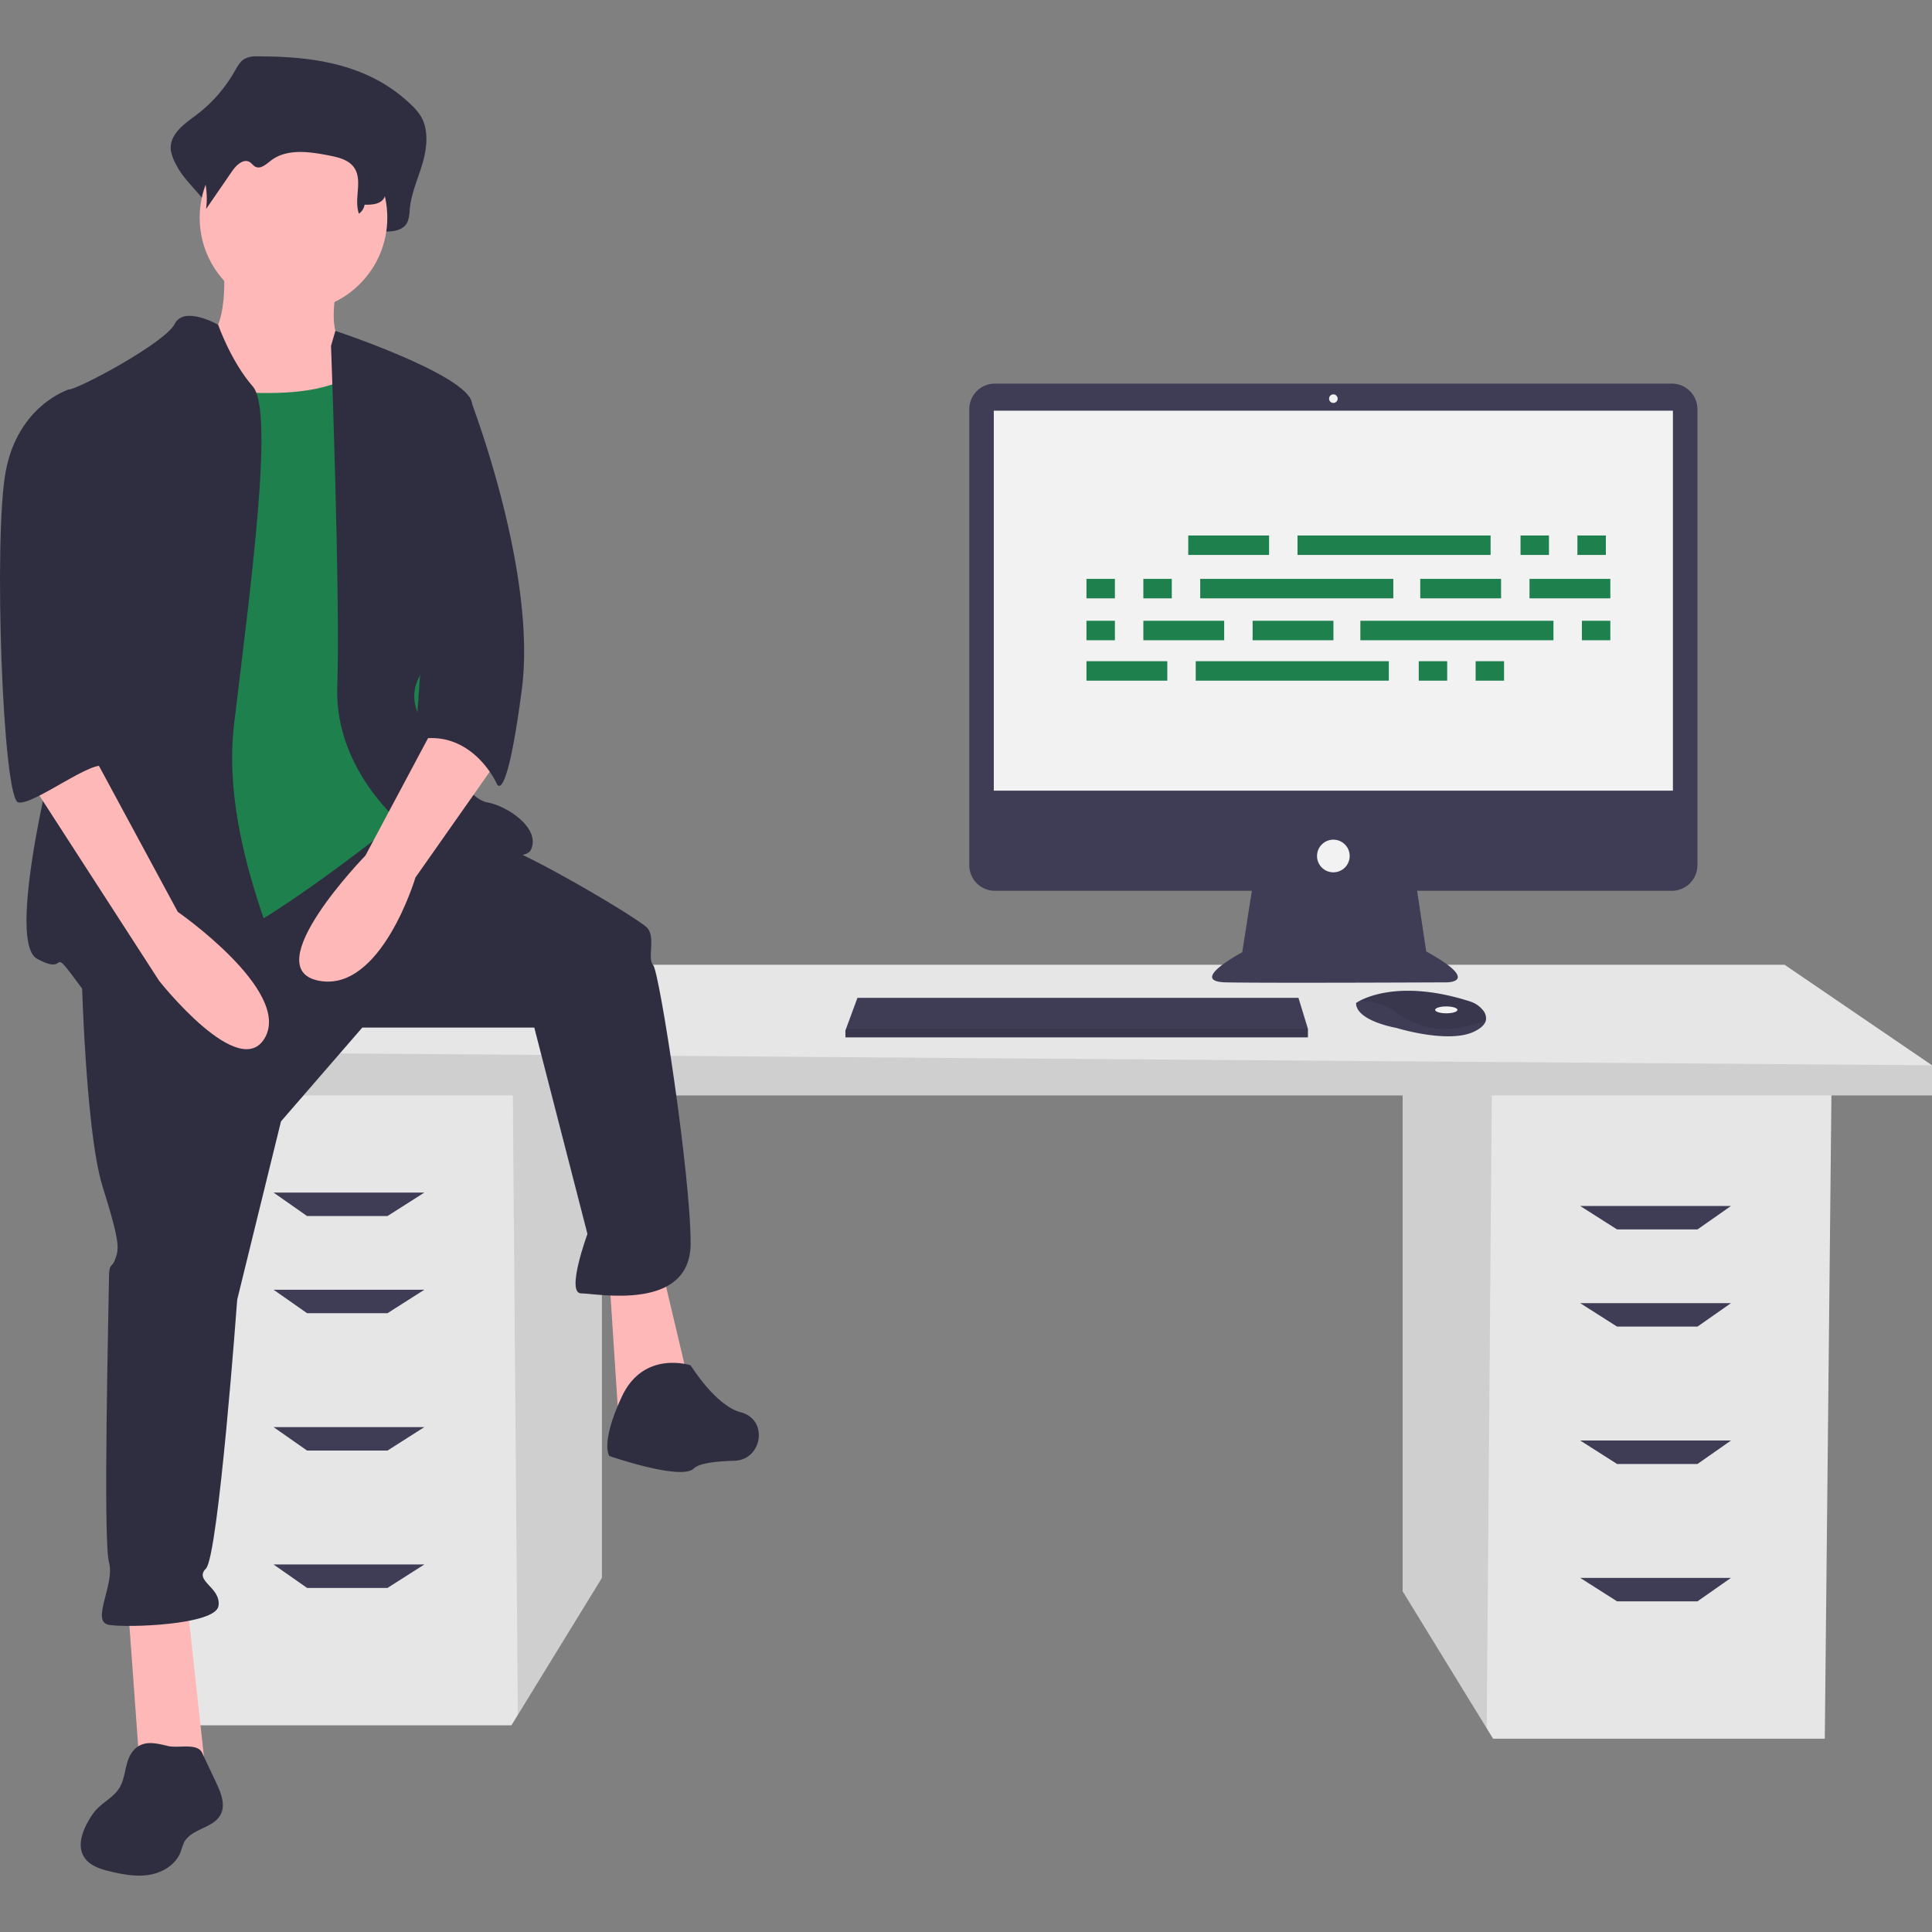 <svg id="SvgjsSvg1001" width="288" height="288" xmlns="http://www.w3.org/2000/svg" version="1.1" xmlns:xlink="http://www.w3.org/1999/xlink" xmlns:svgjs="http://svgjs.com/svgjs"><rect width="100%" height="100%" fill="#808080" stroke="none"/><defs id="SvgjsDefs1002"></defs><g id="SvgjsG1008"><svg xmlns="http://www.w3.org/2000/svg" width="288" height="288" data-name="Layer 1" viewBox="0 0 711.188 669.683"><polygon fill="#e6e6e6" points="516.326 380.018 516.326 565.013 547.27 615.443 549.625 619.279 671.722 619.279 674.189 380.018 516.326 380.018" class="colore6e6e6 svgShape"></polygon><polygon points="516.326 380.018 516.326 565.013 547.27 615.443 549.169 380.018 516.326 380.018" opacity=".1" fill="#000000" class="color000 svgShape"></polygon><polygon fill="#e6e6e6" points="221.566 375.084 221.566 560.08 190.622 610.51 188.267 614.345 66.17 614.345 63.703 375.084 221.566 375.084" class="colore6e6e6 svgShape"></polygon><polygon points="221.566 375.084 221.566 560.08 190.622 610.51 188.723 375.084 221.566 375.084" opacity=".1" fill="#000000" class="color000 svgShape"></polygon><polygon fill="#e6e6e6" points="711.188 371.385 711.188 382.484 47.67 382.484 47.67 366.451 109.335 334.385 656.923 334.385 711.188 371.385" class="colore6e6e6 svgShape"></polygon><polygon points="711.188 371.385 711.188 382.484 47.67 382.484 47.67 366.451 711.188 371.385" opacity=".1" fill="#000000" class="color000 svgShape"></polygon><polygon fill="#3f3d56" points="142.635 426.883 113.035 426.883 100.702 418.25 156.201 418.25 142.635 426.883" class="color3f3d56 svgShape"></polygon><polygon fill="#3f3d56" points="142.635 462.649 113.035 462.649 100.702 454.016 156.201 454.016 142.635 462.649" class="color3f3d56 svgShape"></polygon><polygon fill="#3f3d56" points="142.635 513.215 113.035 513.215 100.702 504.581 156.201 504.581 142.635 513.215" class="color3f3d56 svgShape"></polygon><polygon fill="#3f3d56" points="142.635 563.78 113.035 563.78 100.702 555.147 156.201 555.147 142.635 563.78" class="color3f3d56 svgShape"></polygon><polygon fill="#3f3d56" points="595.257 431.816 624.857 431.816 637.19 423.183 581.691 423.183 595.257 431.816" class="color3f3d56 svgShape"></polygon><polygon fill="#3f3d56" points="595.257 467.582 624.857 467.582 637.19 458.949 581.691 458.949 595.257 467.582" class="color3f3d56 svgShape"></polygon><polygon fill="#3f3d56" points="595.257 518.148 624.857 518.148 637.19 509.515 581.691 509.515 595.257 518.148" class="color3f3d56 svgShape"></polygon><polygon fill="#3f3d56" points="595.257 568.713 624.857 568.713 637.19 560.08 581.691 560.08 595.257 568.713" class="color3f3d56 svgShape"></polygon><path fill="#3f3d56" d="M859.82,235.615H610.634a9.423,9.423,0,0,0-9.424,9.424V412.897a9.423,9.423,0,0,0,9.424,9.424h94.593l-3.544,22.626s-20.253,10.759-6.013,11.076,81.328,0,81.328,0,12.974,0-7.595-11.392l-3.334-22.31h93.75a9.423,9.423,0,0,0,9.424-9.424V245.039A9.423,9.423,0,0,0,859.82,235.615Z" transform="translate(-244.406 -115.159)" class="color3f3d56 svgShape"></path><rect width="249.996" height="139.871" x="365.823" y="130.424" fill="#f2f2f2" class="colorf2f2f2 svgShape"></rect><circle cx="490.821" cy="125.994" r="1.582" fill="#f2f2f2" class="colorf2f2f2 svgShape"></circle><circle cx="490.821" cy="294.346" r="6.013" fill="#f2f2f2" class="colorf2f2f2 svgShape"></circle><polygon fill="#3f3d56" points="481.452 357.952 481.452 361.117 311.202 361.117 311.202 358.585 311.436 357.952 315.632 346.56 477.971 346.56 481.452 357.952" class="color3f3d56 svgShape"></polygon><path fill="#3f3d56" d="M791.376,470.013c-.31,1.326-1.481,2.725-4.127,4.047-9.493,4.747-28.797-1.266-28.797-1.266s-14.873-2.532-14.873-9.177a11.866,11.866,0,0,1,1.304-.775c3.991-2.112,17.225-7.322,40.691.221a9.786,9.786,0,0,1,4.46,2.923A4.667,4.667,0,0,1,791.376,470.013Z" transform="translate(-244.406 -115.159)" class="color3f3d56 svgShape"></path><path d="M791.376,470.013c-11.62,4.452-21.977,4.785-32.607-2.598a23.343,23.343,0,0,0-13.886-4.573c3.991-2.112,17.225-7.322,40.691.221a9.786,9.786,0,0,1,4.46,2.923A4.667,4.667,0,0,1,791.376,470.013Z" opacity=".1" transform="translate(-244.406 -115.159)" fill="#000000" class="color000 svgShape"></path><ellipse cx="532.4" cy="350.99" fill="#f2f2f2" rx="4.114" ry="1.266" class="colorf2f2f2 svgShape"></ellipse><polygon points="481.452 357.952 481.452 361.117 311.202 361.117 311.202 358.585 311.436 357.952 481.452 357.952" opacity=".1" fill="#000000" class="color000 svgShape"></polygon><path fill="#2f2e41" d="M339.068,115.159a8.554,8.554,0,0,0-4.961,1.108c-1.476,1.011-2.406,2.782-3.356,4.429a52.986,52.986,0,0,1-14.434,16.305c-4.289,3.142-9.742,7.06-9.008,12.853a17.372,17.372,0,0,0,2.091,5.426c3.957,7.987,14.754,14.159,13.692,23.273,3.931-6.581-1.327-9.835,2.604-16.416,1.872-3.134,5.124-6.672,7.951-4.704.946.659,1.568,1.841,2.553,2.419,2.351,1.38,4.853-1.258,6.934-3.126,7.177-6.443,17.383-4.755,26.314-2.747,4.216.948,8.847,2.191,11.34,6.221,3.277,5.298-3.113,11.02-4.728,17.01a3.264,3.264,0,0,0,3.503,4.062c2.68-.264,5.854-.481,6.013-1.657,3.372.12,7.503-.262,8.947-3.772a14.762,14.762,0,0,0,.693-4.293c.53-5.897,3.033-11.277,4.691-16.89s2.379-12.191-.419-17.167a19.864,19.864,0,0,0-3.666-4.456C379.94,117.67,359.063,115.136,339.068,115.159Z" transform="translate(-244.406 -115.159)" class="color2f2e41 svgShape"></path><path fill="#ffb8b8" d="M326.544,190.064s3.453,28.778-9.209,31.081,11.511,41.441,11.511,41.441l57.557,6.907-13.814-46.045s-9.209-3.453-3.453-26.476S326.544,190.064,326.544,190.064Z" transform="translate(-244.406 -115.159)" class="colorffb8b8 svgShape"></path><polygon fill="#ffb8b8" points="47.028 569.318 51.633 632.631 75.806 632.631 68.9 569.318 47.028 569.318" class="colorffb8b8 svgShape"></polygon><polygon fill="#ffb8b8" points="224.303 449.6 227.756 502.552 254.233 491.041 243.872 447.298 224.303 449.6" class="colorffb8b8 svgShape"></polygon><path fill="#2f2e41" d="M274.167 442.738s1.151 66.766 8.058 88.637 5.756 23.023 4.605 26.476-2.302 1.151-2.302 6.907-2.302 96.695 0 104.753-6.907 21.872 0 23.023 39.139 0 40.29-6.907-9.209-9.209-4.605-13.814 11.511-98.998 11.511-98.998l16.116-65.615 29.93-34.534H441.082l19.569 75.975s-8.058 21.872-2.302 21.872 40.29 6.907 40.29-18.418S487.127 451.947 484.825 449.645s1.151-10.36-2.302-13.814-43.743-27.627-58.708-32.232S387.857 393.515 387.857 393.515zM498.639 596.991s-17.267-5.756-25.325 11.511-4.605 21.872-4.605 21.872 26.476 9.209 31.081 4.605c2.003-2.003 8.365-2.699 14.913-2.846 9.973-.224 12.626-14.333 3.207-17.619q-.421-.147-.853-.255C507.848 611.955 498.639 596.991 498.639 596.991z" transform="translate(-244.406 -115.159)" class="color2f2e41 svgShape"></path><circle cx="108.038" cy="59.365" r="34.534" fill="#ffb8b8" class="colorffb8b8 svgShape"></circle><path fill="#1d804d" d="M307.55,235.534s56.406,11.511,70.219-6.907,19.569,51.801,19.569,51.801l6.907,73.673-10.36,40.29s-54.103,43.743-71.37,47.197-43.743,5.756-43.743,5.756,8.058-127.776,8.058-130.078S307.55,235.534,307.55,235.534Z" transform="translate(-244.406 -115.159)" class="color6c63ff svgShape"></path><path fill="#2f2e41" d="M324.704 213.945s-12.55-7.189-16.003-.282S273.016 237.836 269.562 237.836s6.907 95.544 2.302 107.056S245.389 440.436 258.051 447.343s3.453-6.907 16.116 10.36 74.824 17.267 78.277 10.36-27.627-58.708-21.872-107.056 14.965-115.114 6.907-124.323S324.704 213.945 324.704 213.945zM366.258 221.72l1.603-5.518s47.895 15.878 50.198 26.238 1.151 82.882-6.907 88.637-19.569 14.965-11.511 28.778 17.267 28.778 24.174 29.93 19.569 9.209 16.116 17.267-44.894-6.907-44.894-6.907-27.627-20.72-26.476-52.952S366.258 221.72 366.258 221.72z" transform="translate(-244.406 -115.159)" class="color2f2e41 svgShape"></path><path fill="#ffb8b8" d="M406.548,357.554l-27.627,51.801s-40.29,41.441-17.267,46.045,35.685-37.987,35.685-37.987l29.93-42.592Z" transform="translate(-244.406 -115.159)" class="colorffb8b8 svgShape"></path><path fill="#2f2e41" d="M340.75 124.195a7.838 7.838 0 00-4.039.783 9.413 9.413 0 00-2.732 3.131 39.773 39.773 0 01-11.75 11.524c-3.491 2.221-7.93 4.99-7.333 9.084a11.359 11.359 0 001.702 3.835 30.163 30.163 0 013.665 18.801l9.6-13.954c1.524-2.215 4.171-4.715 6.472-3.324.77.466 1.276 1.301 2.078 1.71 1.914.975 3.95-.889 5.644-2.21 5.842-4.554 14.15-3.361 21.421-1.942 3.432.67 7.202 1.549 9.231 4.397 3.372 4.733-.149 11.572 1.819 17.04a5.023 5.023 0 002.079-3.317c2.745.085 6.107-.185 7.283-2.666a9.188 9.188 0 00.564-3.034c.432-4.168 2.469-7.971 3.819-11.938s1.937-8.616-.341-12.133a14.681 14.681 0 00-2.984-3.149C374.022 125.97 357.027 124.178 340.75 124.195zM406.548 237.836l10.725 2.847s24.96 63.919 19.204 107.662-9.209 34.534-9.209 34.534-9.209-20.72-29.93-16.116zM293.029 739.422c-2.776 3.772-2.219 9.165-4.678 13.151-2.131 3.455-6.148 5.267-8.814 8.329a22.326 22.326 0 00-2.266 3.26c-2.473 4.143-4.483 9.452-2.048 13.616 1.959 3.35 6.078 4.66 9.855 5.552 4.774 1.128 9.734 2.031 14.564 1.169s9.549-3.819 11.271-8.412a32.5 32.5 0 011.205-3.401c2.617-5.153 10.827-5.209 13.506-10.33 1.875-3.584.151-7.916-1.571-11.576l-5.261-11.177c-1.746-3.709-8.824-1.576-12.513-2.465C301.465 735.978 296.491 734.701 293.029 739.422z" transform="translate(-244.406 -115.159)" class="color2f2e41 svgShape"></path><path fill="#ffb8b8" d="M254.598,380.577l48.348,74.824s29.93,37.987,39.139,20.72-32.232-46.045-32.232-46.045L278.772,372.519Z" transform="translate(-244.406 -115.159)" class="colorffb8b8 svgShape"></path><path fill="#2f2e41" d="M278.772,240.138,269.562,237.836s-18.418,5.756-23.023,29.93-1.151,120.869,4.605,122.02,28.427-16.837,32.056-13.023-7.882-15.756-4.429-26.116S278.772,240.138,278.772,240.138Z" transform="translate(-244.406 -115.159)" class="color2f2e41 svgShape"></path><g data-name="Group 13" fill="#000000" class="color000 svgShape"><rect width="29.752" height="7.163" x="437.407" y="176.363" fill="#1d804d" data-name="Rectangle 55" class="color6c63ff svgShape"></rect><rect width="10.468" height="7.163" x="559.722" y="176.363" fill="#1d804d" data-name="Rectangle 56" class="color6c63ff svgShape"></rect><rect width="10.468" height="7.163" x="580.659" y="176.363" fill="#1d804d" data-name="Rectangle 57" class="color6c63ff svgShape"></rect><rect width="71.075" height="7.163" x="477.628" y="176.363" fill="#1d804d" data-name="Rectangle 58" class="color6c63ff svgShape"></rect><rect width="29.752" height="7.163" x="399.941" y="222.644" fill="#1d804d" data-name="Rectangle 59" class="color6c63ff svgShape"></rect><rect width="10.468" height="7.163" x="522.256" y="222.644" fill="#1d804d" data-name="Rectangle 60" class="color6c63ff svgShape"></rect><rect width="10.468" height="7.163" x="543.193" y="222.644" fill="#1d804d" data-name="Rectangle 61" class="color6c63ff svgShape"></rect><rect width="71.075" height="7.163" x="440.162" y="222.644" fill="#1d804d" data-name="Rectangle 62" class="color6c63ff svgShape"></rect><rect width="29.752" height="7.163" x="522.807" y="192.341" fill="#1d804d" data-name="Rectangle 63" class="color6c63ff svgShape"></rect><rect width="29.752" height="7.163" x="563.028" y="192.341" fill="#1d804d" data-name="Rectangle 64" class="color6c63ff svgShape"></rect><rect width="10.468" height="7.163" x="399.941" y="192.341" fill="#1d804d" data-name="Rectangle 66" class="color6c63ff svgShape"></rect><rect width="10.468" height="7.163" x="420.878" y="192.341" fill="#1d804d" data-name="Rectangle 67" class="color6c63ff svgShape"></rect><rect width="71.075" height="7.163" x="441.815" y="192.341" fill="#1d804d" data-name="Rectangle 68" class="color6c63ff svgShape"></rect><rect width="29.752" height="7.163" x="461.099" y="207.768" fill="#1d804d" data-name="Rectangle 69" class="color6c63ff svgShape"></rect><rect width="29.752" height="7.163" x="420.878" y="207.768" fill="#1d804d" data-name="Rectangle 70" class="color6c63ff svgShape"></rect><rect width="10.468" height="7.163" x="399.941" y="207.768" fill="#1d804d" data-name="Rectangle 71" class="color6c63ff svgShape"></rect><rect width="10.468" height="7.163" x="582.312" y="207.768" fill="#1d804d" data-name="Rectangle 73" class="color6c63ff svgShape"></rect><rect width="71.075" height="7.163" x="500.768" y="207.768" fill="#1d804d" data-name="Rectangle 74" class="color6c63ff svgShape"></rect></g></svg></g></svg>